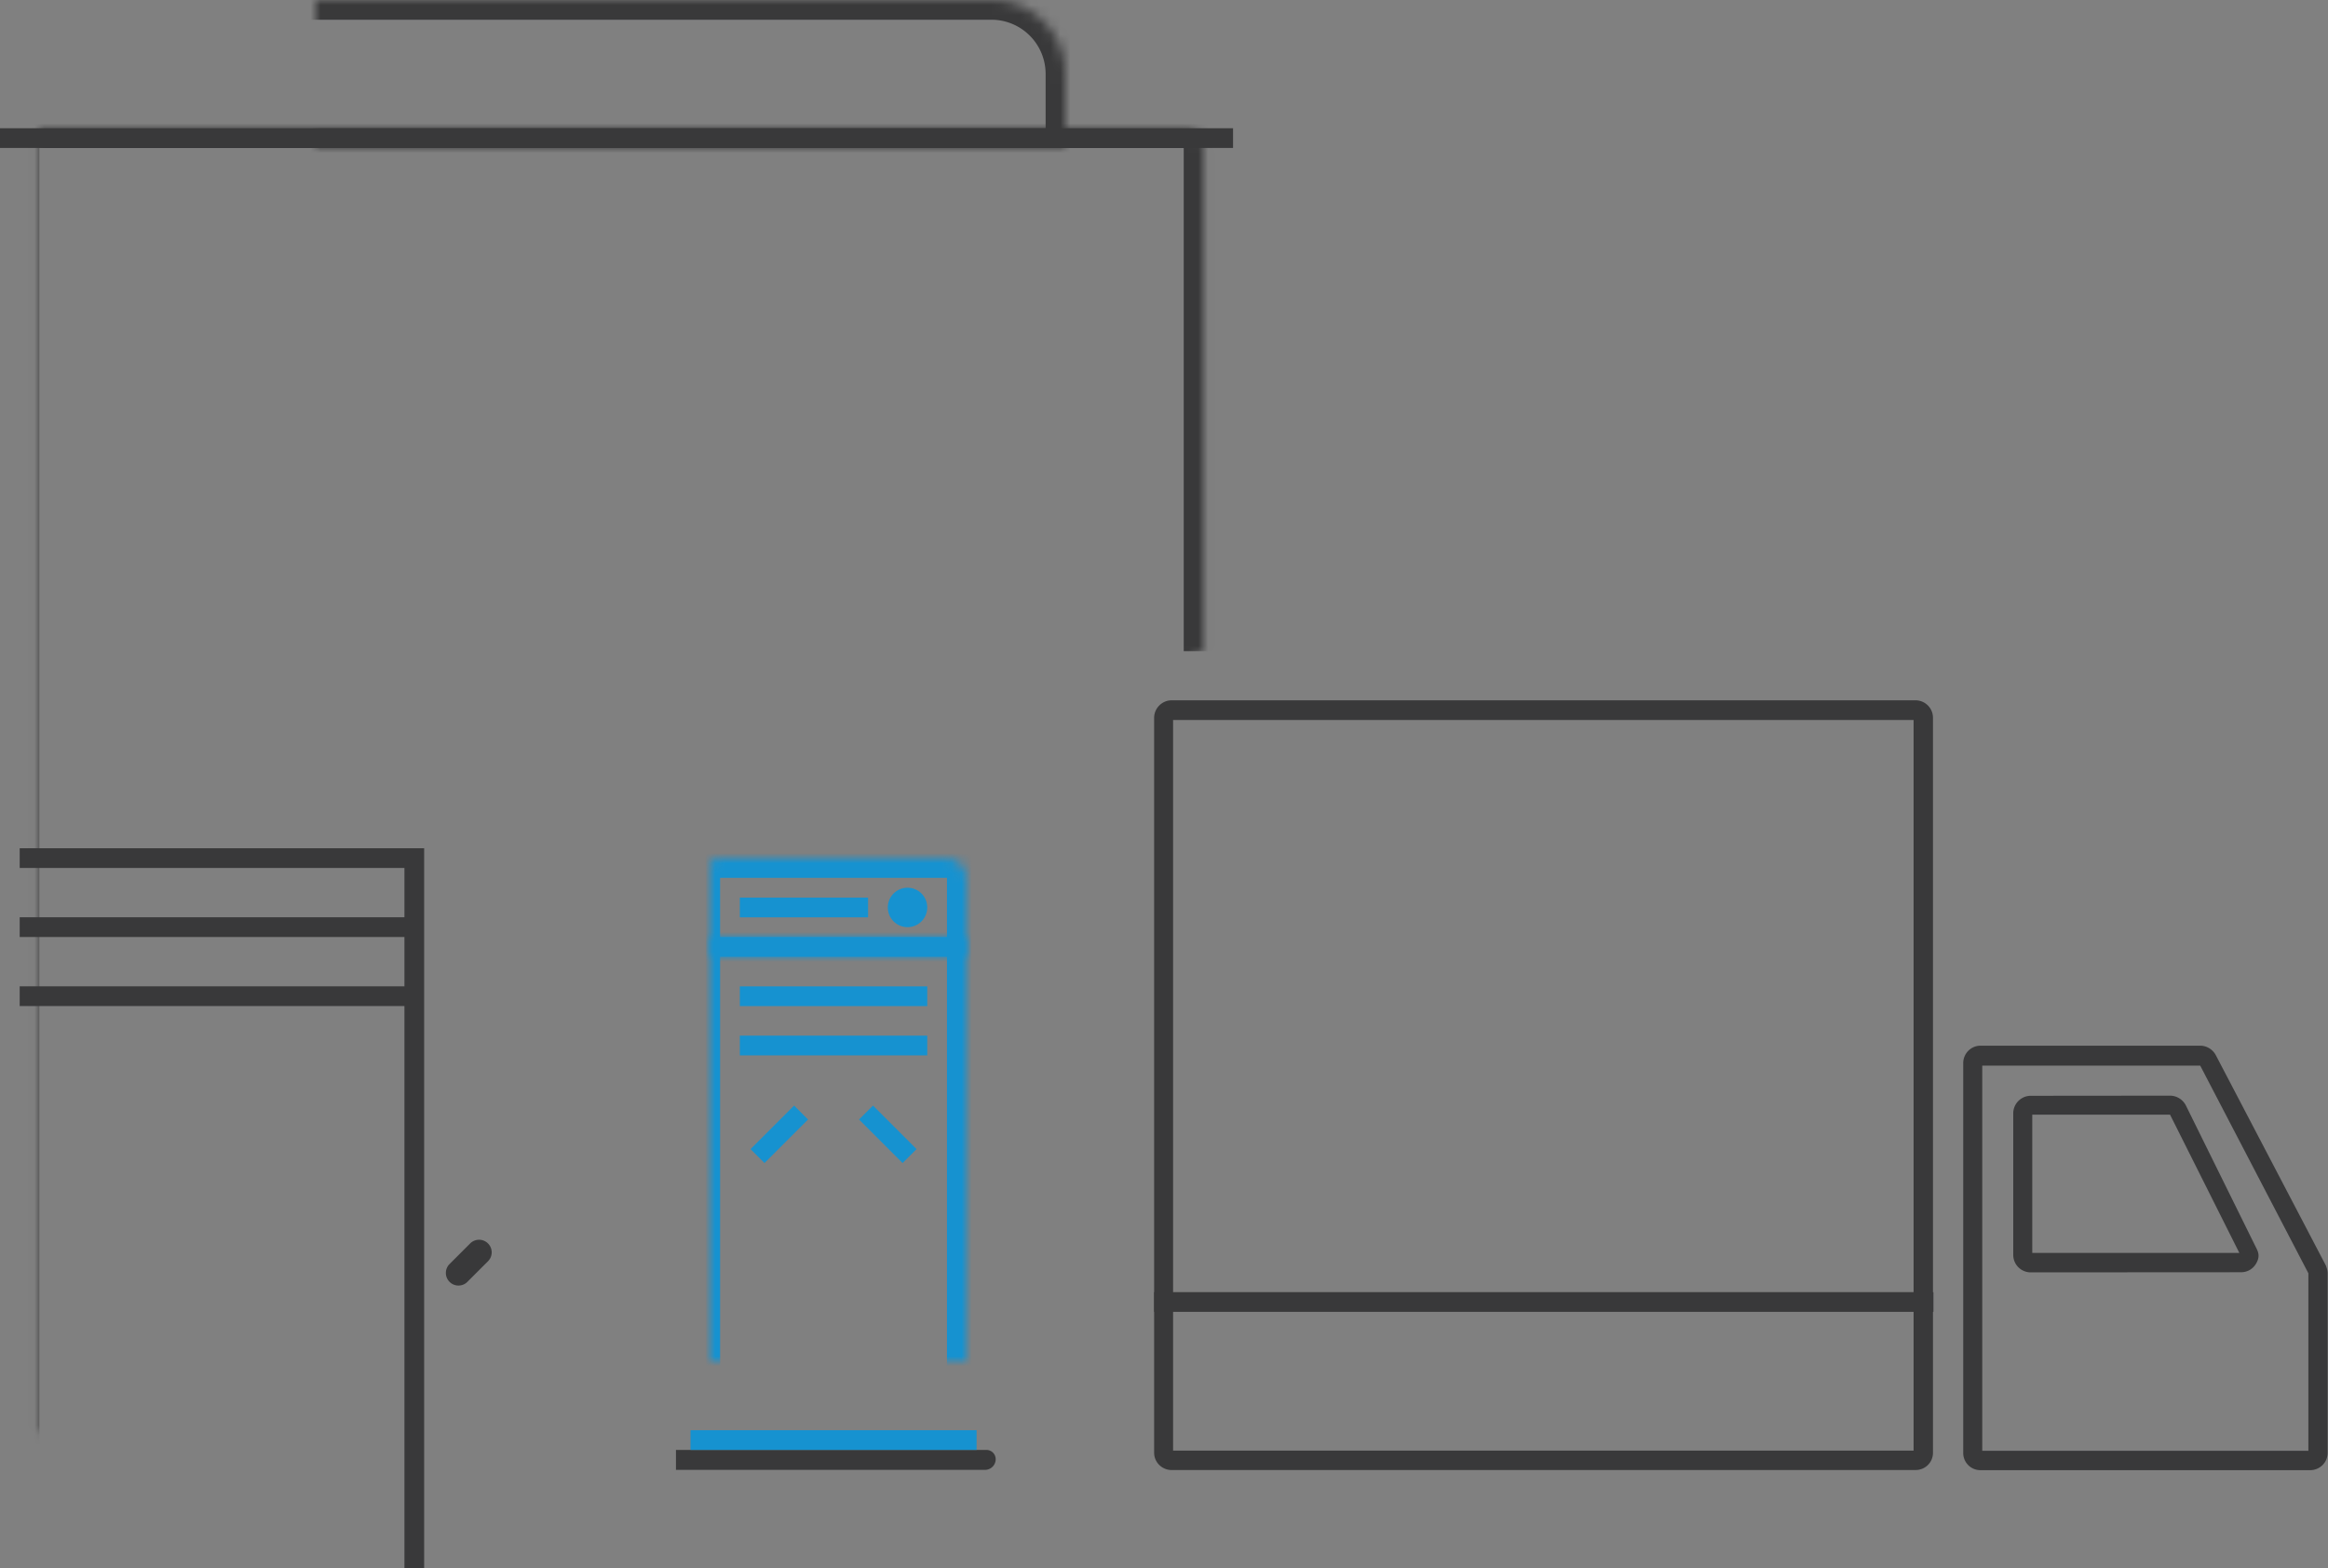 <svg viewBox="0 0 236 159" xmlns="http://www.w3.org/2000/svg" xmlns:xlink="http://www.w3.org/1999/xlink"><rect x="0" y="0" width="236" height="159" fill="#808080" stroke="none"/><defs><path d="M1.99 66.014V14.997c0-1.103.897-1.997 2.008-1.997h115.994A2 2 0 0 1 122 14.997V158.14" id="a"/><mask id="t" x="0" y="0" width="120.01" height="145.141" fill="#fff"><use xlink:href="#a"/></mask><path id="b" d="M35.507 27h7.971v9.931h-7.97z"/><mask id="u" x="0" y="0" width="7.971" height="9.931" fill="#fff"><use xlink:href="#b"/></mask><path d="M32.023 2.507A2.478 2.478 0 0 1 34.507.022a2.48 2.48 0 0 1 2.485 2.485v36.526h-4.969V2.507z" id="c"/><mask id="v" x="0" y="0" width="4.969" height="39.011" fill="#fff"><use xlink:href="#c"/></mask><path d="M41.03 18.492C41.03 8.832 48.855 1 58.514 1h13.491a3.999 3.999 0 0 1 3.995 4.01v37.026H41.029V18.492z" id="d"/><mask id="w" x="0" y="0" width="34.971" height="41.036" fill="#fff"><use xlink:href="#d"/></mask><path id="e" d="M39.345 23.1h15.833v2.555H39.345z"/><mask id="x" x="0" y="0" width="15.833" height="2.556" fill="#fff"><use xlink:href="#e"/></mask><path d="M67.449 10.925c.114-.542.652-.98 1.208-.98h.424c.553 0 .909.436.794.98l-2.22 10.52H65.23l2.219-10.52z" id="f"/><mask id="y" x="0" y="0" width="4.667" height="11.5" fill="#fff"><use xlink:href="#f"/></mask><path d="M53.098 27.833l7.36-7.74h16L81 25.279v15.849a2 2 0 0 1-2.007 1.995H53.098V27.833z" id="g"/><mask id="z" x="0" y="0" width="27.902" height="23.028" fill="#fff"><use xlink:href="#g"/></mask><path d="M54.349 46.996c5.127 0 9.284-4.378 9.284-9.779 0-5.4-4.157-9.778-9.284-9.778-5.128 0-9.284 4.378-9.284 9.778 0 5.401 4.156 9.78 9.284 9.78z" id="h"/><mask id="A" x="0" y="0" width="18.568" height="19.558" fill="#fff"><use xlink:href="#h"/></mask><ellipse id="i" cx="72.508" cy="40.611" rx="6.066" ry="6.389"/><mask id="B" x="0" y="0" width="12.131" height="12.778" fill="#fff"><use xlink:href="#i"/></mask><path id="j" d="M5 36h7v7H5z"/><mask id="C" x="0" y="0" width="7" height="7" fill="#fff"><use xlink:href="#j"/></mask><path d="M1 2c0-1.105.898-2 2.007-2h22.986C27.1 0 28 .887 28 2v8H1V2z" id="k"/><mask id="D" x="0" y="0" width="27" height="10" fill="#fff"><use xlink:href="#k"/></mask><path id="l" d="M1 8h27v51H1z"/><mask id="E" x="0" y="0" width="27" height="51" fill="#fff"><use xlink:href="#l"/></mask><circle id="m" cx="9" cy="28" r="2"/><mask id="F" x="-2" y="-2" width="8" height="8"><path fill="#fff" d="M5 24h8v8H5z"/><use xlink:href="#m"/></mask><circle id="n" cx="20" cy="28" r="2"/><mask id="G" x="-2" y="-2" width="8" height="8"><path fill="#fff" d="M16 24h8v8h-8z"/><use xlink:href="#n"/></mask><path d="M26 8h2.995C30.102 8 31 8.897 31 10.006v9.988A2.003 2.003 0 0 1 28.995 22H26V8z" id="o"/><mask id="H" x="0" y="0" width="5" height="14" fill="#fff"><use xlink:href="#o"/></mask><circle id="p" cx="77.5" cy="76.5" r="9.5"/><mask id="I" x="0" y="0" width="19" height="19" fill="#fff"><use xlink:href="#p"/></mask><circle id="q" cx="12.5" cy="76.5" r="9.5"/><mask id="J" x="0" y="0" width="19" height="19" fill="#fff"><use xlink:href="#q"/></mask><circle id="r" cx="98.5" cy="76.5" r="9.5"/><mask id="K" x="0" y="0" width="19" height="19" fill="#fff"><use xlink:href="#r"/></mask><path d="M16 7.5A7.5 7.5 0 0 1 23.51 0h76.98c4.148 0 7.51 3.366 7.51 7.5V15H16V7.5z" id="s"/><mask id="L" x="0" y="0" width="92" height="15" fill="#fff"><use xlink:href="#s"/></mask></defs><g fill="none" fill-rule="evenodd"><use stroke="#39393A" mask="url(#t)" stroke-width="4" transform="matrix(-1 0 0 1 123.99 0)" xlink:href="#a"/><g stroke-width="2" stroke="#39393A"><path d="M1.996 86.997h40.003v71.983M1.996 93.997h40.003M1.996 100.997h40.003"/></g><g transform="matrix(-1 0 0 1 101 110)"><path d="M.065 38.01a.94.94 0 0 1 .943-1.012h31.467v2.023H1.133a1.087 1.087 0 0 1-1.068-1.012z" fill="#39393A"/><use stroke="#39393A" mask="url(#u)" stroke-width="4" xlink:href="#b"/><use stroke="#39393A" mask="url(#v)" stroke-width="4" xlink:href="#c"/><use stroke="#39393A" mask="url(#w)" stroke-width="4" fill="#FFF" xlink:href="#d"/><use stroke="#39393A" mask="url(#x)" stroke-width="4" transform="rotate(-45 47.262 24.377)" xlink:href="#e"/><path d="M51.53 16.064a1.279 1.279 0 0 1 1.806-.001l2.129 2.129a1.279 1.279 0 0 1-1.807 1.807l-2.13-2.13a1.274 1.274 0 0 1 .002-1.805z" fill="#39393A"/><use stroke="#39393A" mask="url(#y)" stroke-width="4" xlink:href="#f"/><use stroke="#39393A" mask="url(#z)" stroke-width="4" fill="#FFF" xlink:href="#g"/><use stroke="#39393A" mask="url(#A)" stroke-width="4" fill="#FFF" xlink:href="#h"/><use stroke="#39393A" mask="url(#B)" stroke-width="4" fill="#FFF" xlink:href="#i"/></g><g transform="matrix(-1 0 0 1 99 87)"><path fill="#1692D0" d="M11 4h13v2H11zM5 13h19v2H5zM5 18h19v2H5z"/><circle fill="#1692D0" cx="7" cy="5" r="2"/><use stroke="#1692D0" mask="url(#C)" stroke-width="4" xlink:href="#j"/><use stroke="#1692D0" mask="url(#D)" stroke-width="4" xlink:href="#k"/><use stroke="#1692D0" mask="url(#E)" stroke-width="4" xlink:href="#l"/><path fill="#1692D0" d="M0 58h29v2H0z"/><use stroke="#1692D0" mask="url(#F)" stroke-width="4" xlink:href="#m"/><use stroke="#1692D0" mask="url(#G)" stroke-width="4" xlink:href="#n"/><path d="M7.5 29.5l3-3M21.5 29.5l-3-3" stroke="#1692D0" stroke-width="2" stroke-linecap="square"/><use stroke="#1692D0" mask="url(#H)" stroke-width="4" xlink:href="#o"/></g><g transform="matrix(-1 0 0 1 236 71)"><g fill="#39393A"><path d="M117.079 76.068H42.01V1.998h75.069v74.07zm.144 1.97c.976 0 1.777-.777 1.777-1.757V1.78C119 .802 118.199 0 117.223 0h-75.4a1.77 1.77 0 0 0-1.778 1.78V76.28c0 .98.776 1.757 1.777 1.757h75.4zM35.05 76.089H1.99v-18l10.963-21.05H35.05v39.05zm.178 1.963c.976 0 1.752-.777 1.752-1.757v-39.5c0-.977-.776-1.779-1.752-1.779H12.953c-.676 0-1.302.401-1.602 1.003L.212 57.31c-.1.25-.175.526-.175.777v18.207c0 .98.801 1.757 1.777 1.757h33.414z"/><path d="M29.98 56.022H8.99l7.02-14.01H29.98v14.01zm.15 1.975a1.77 1.77 0 0 0 1.778-1.78V41.875c0-.978-.801-1.78-1.778-1.78l-14.12-.013c-.679 0-1.305.401-1.605 1L7.22 55.632c-.275.551-.225.999.1 1.525.326.526.879.827 1.502.827l21.308.013z"/></g><path fill="#39393A" d="M40 60h79v2H40z"/><use stroke="#39393A" mask="url(#I)" stroke-width="4" fill="#FFF" xlink:href="#p"/><use stroke="#39393A" mask="url(#J)" stroke-width="4" fill="#FFF" xlink:href="#q"/><use stroke="#39393A" mask="url(#K)" stroke-width="4" fill="#FFF" xlink:href="#r"/></g><use stroke="#39393A" mask="url(#L)" stroke-width="4" transform="matrix(-1 0 0 1 124 0)" xlink:href="#s"/><path fill="#39393A" d="M125 13H0v2h125z"/></g></svg>